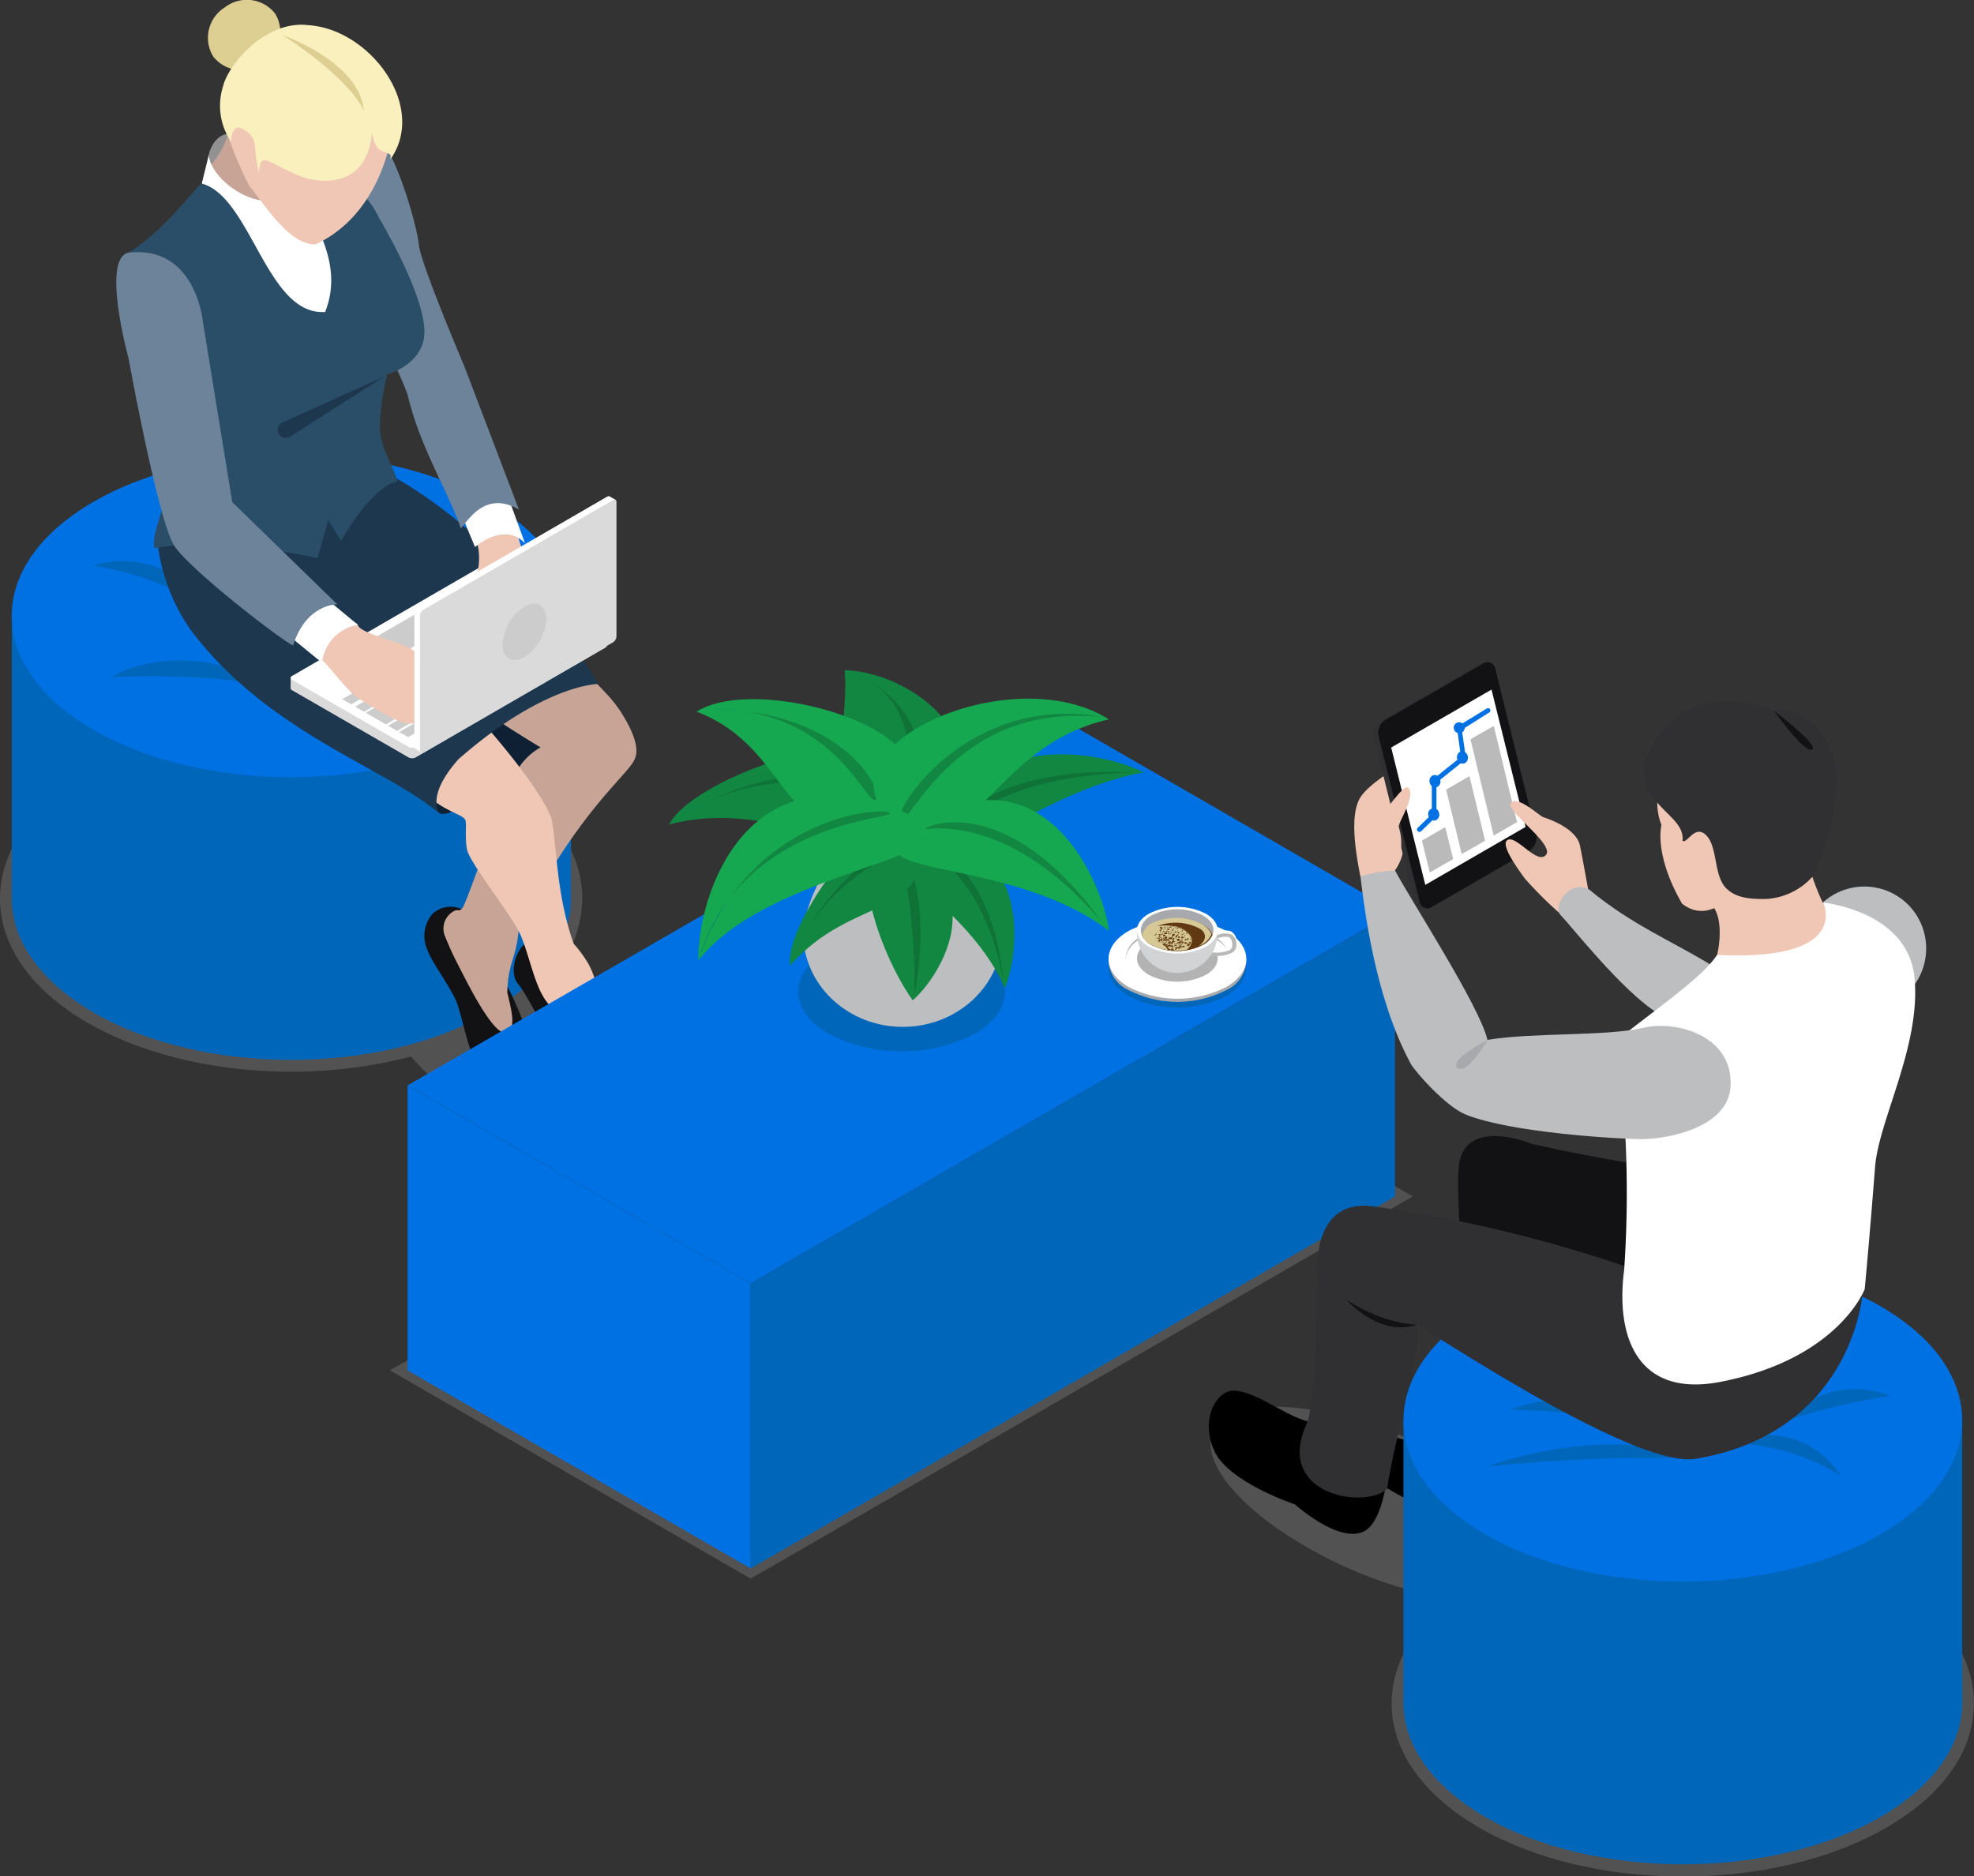<svg id="Réteg_1" data-name="Réteg 1" xmlns="http://www.w3.org/2000/svg" viewBox="0 0 215.89 205.18"><rect x="0" y="0" width="215.89" height="205.18" fill="#333333" stroke="none"/><defs><style>.cls-1{fill:#9b9b9b;}.cls-1,.cls-21{opacity:0.3;}.cls-2{fill:#0066ba;}.cls-3{fill:#0071e3;}.cls-4{fill:#2b5e85;}.cls-5{fill:#919191;}.cls-6{fill:#c7a496;}.cls-7{fill:#0f2034;}.cls-8{fill:#121214;}.cls-9{fill:#f0c6b4;}.cls-10{fill:#1d374e;}.cls-11{fill:#dadada;}.cls-12{fill:#fff;}.cls-13{fill:#ccc;}.cls-14{fill:#56799c;}.cls-15{fill:#b7c0c9;}.cls-16{fill:#6c839a;}.cls-17{fill:#2a4e68;}.cls-18{fill:#ddce92;}.cls-19{fill:#faf0be;}.cls-20{fill:#a7a9ac;}.cls-22{fill:#b8b8b8;}.cls-23{fill:#d1d3d4;}.cls-24{fill:#603913;}.cls-25{fill:#d6c995;}.cls-26{fill:#bcbec0;}.cls-27{fill:#3c2415;}.cls-28{fill:#128742;}.cls-29{fill:#0a8074;}.cls-30{fill:#0f7338;}.cls-31{fill:#16a851;}.cls-32{fill:#303033;}.cls-33{fill:#bababa;}</style></defs><title>Publikálás</title><path class="cls-1" d="M93.18,110.39a31.42,31.42,0,0,0-7.71-3.12,13.15,13.15,0,0,0,3.33-8.49c0-5.19-3.41-10-9.59-13.59-6-3.45-13.87-5.34-22.25-5.34S40.67,81.75,34.7,85.2c-6.19,3.57-9.59,8.4-9.59,13.59s3.41,10,9.59,13.59c6,3.44,13.87,5.34,22.25,5.34a51.3,51.3,0,0,0,13.13-1.66,18.58,18.58,0,0,0,5.46,4.52c7.33,4.23,17.23,5.39,22.09,2.58S100.51,114.63,93.18,110.39ZM57,115.14c-7.94,0-15.38-1.78-21-5-5.36-3.09-8.31-7.13-8.3-11.36s2.95-8.27,8.3-11.36c5.58-3.22,13-5,21-5s15.38,1.77,21,5c5.36,3.09,8.31,7.12,8.31,11.36a11.2,11.2,0,0,1-3.67,7.87c-4.51-.73-8.76-.4-11.47,1.17-2.46,1.42-3.16,3.58-2.32,5.91A49,49,0,0,1,57,115.14Z" transform="translate(-25.11 -0.51)"/><path class="cls-2" d="M26.4,67.87V98.78c0,4.52,3,9,8.95,12.48,11.93,6.89,31.28,6.89,43.21,0,6-3.45,9-8,9-12.48h0V67.87Z" transform="translate(-25.11 -0.51)"/><path class="cls-3" d="M78.55,80.34c-11.93,6.89-31.28,6.89-43.21,0s-11.93-18.06,0-24.95,31.28-6.89,43.21,0S90.49,73.45,78.55,80.34Z" transform="translate(-25.11 -0.51)"/><path class="cls-4" d="M67.4,68.19s5.24-5.71,12.24-3A74.56,74.56,0,0,0,67.4,68.19Z" transform="translate(-25.11 -0.51)"/><path class="cls-4" d="M60.79,70.52s8.49-3.92,13.45,3.41C67.08,69.57,60.79,70.52,60.79,70.52Z" transform="translate(-25.11 -0.51)"/><path class="cls-2" d="M56.09,76c-7.28-2.12-18.79-1.42-18.79-1.42S44.67,69.61,56.09,76Z" transform="translate(-25.11 -0.51)"/><path class="cls-2" d="M47.75,66.93a34.53,34.53,0,0,0-12.47-4.56A11,11,0,0,1,47.75,66.93Z" transform="translate(-25.11 -0.51)"/><path class="cls-5" d="M47.94,17.44s.54-2.72,2.88-2.27c.5.41-.89,3.61-.89,3.61L48,19.85Z" transform="translate(-25.11 -0.51)"/><path class="cls-6" d="M50.15,14.53C50,16.52,48,18.8,48,18.8s2.79,3.35,3.47,4a2.44,2.44,0,0,0,3.87-.47S50.34,12.55,50.15,14.53Z" transform="translate(-25.11 -0.51)"/><path class="cls-7" d="M73.21,89.48s.95.36,2.21-.86l11.35-6.8L81.5,77.63s-3.6,1.76-5,2.66c-6.22,4.37-4,8.24-4,8.24Z" transform="translate(-25.11 -0.51)"/><path class="cls-8" d="M75.91,100.1a2.93,2.93,0,0,0-3.51.37,3.69,3.69,0,0,0-.55,3.92c.49,1.36,2,3.29,3,5.27.92,1.76,1.52,7.75,4.38,10.47a2.08,2.08,0,0,0,2.43.32c2-1.12,1.64-2.82,1.56-4.13-.13-3.56-3-8.65-3-8.65Z" transform="translate(-25.11 -0.51)"/><path class="cls-6" d="M79.47,79.25c2.41,1.61,4.76,3,4.76,3A7,7,0,0,0,81.53,85c-1.29,2.12-5.3,14.1-5.82,14.77-.34.55-.57.08-1.06.45a2.16,2.16,0,0,0-.9,2.61A33.93,33.93,0,0,0,75.19,106c1,1.93,3.87,7.83,5.31,7.47,1-.45.68-2,.09-4.41.11-3.49,1-3.63,1.26-7C88.34,89,94,85.18,94.56,83.44c.56-1.29-.54-3.46-1.42-4.86a13.55,13.55,0,0,0-1.6-2.08L89.19,74S79.51,78.7,79.47,79.25Z" transform="translate(-25.11 -0.51)"/><path class="cls-8" d="M82.41,103.82c-1.06,1-1.57,3.28-.61,4.35,1.31,1.44,4.87,9.68,8.14,12.08,4.17,2.55,7-.15,7-1.33,0-1.88-4.49-6.87-7.22-11.43C88.93,107.09,86.54,101.9,82.41,103.82Z" transform="translate(-25.11 -0.51)"/><path class="cls-9" d="M72.4,87.95C74,89.29,75.81,89.65,76,90.2s-.1,1.83.2,3.27,4.93,7.22,5.81,9.24c1,2.25,1.52,5.52,2.84,7.3.81,1.09,5.1,6.7,7.29,5.22,1.39-1-.38-3.2-1.35-5.58-.59-1.45-.44-2-1.26-3.6a13,13,0,0,0-1.67-2.31c-2-5.54-1.86-11.38-2.47-13.81C83.81,86,77.44,79,77.44,79S69.76,81.62,72.4,87.95Z" transform="translate(-25.11 -0.51)"/><path class="cls-10" d="M42.4,60.34a20.71,20.71,0,0,0,3.65,9.18c8.54,11.26,21.39,15,27.16,20,0,0-1.66-1.85,2.07-6,9.4-8.22,15.26-8.2,15.26-8.2C80.64,59,68.1,52.64,68.1,52.64l-10.65.73Z" transform="translate(-25.11 -0.51)"/><path class="cls-11" d="M56.9,74.61l1,.46,19.9-11.49a.83.83,0,0,1,.75,0l12.07,7V70h.84v1.14a.28.28,0,0,1-.16.22l-20.74,12a.86.86,0,0,1-.75,0L57.05,76a.27.27,0,0,1-.16-.22h0Z" transform="translate(-25.11 -0.51)"/><path class="cls-12" d="M70.55,82.21l20.74-12a.23.23,0,0,0,0-.43L78.54,62.44a.85.85,0,0,0-.75,0l-20.74,12a.23.23,0,0,0,0,.43L69.8,82.21A.85.85,0,0,0,70.55,82.21Z" transform="translate(-25.11 -0.51)"/><polygon class="cls-13" points="56.93 66.34 57.9 65.78 56.93 65.22 55.95 65.78 56.93 66.34"/><polygon class="cls-13" points="55.1 67.4 56.07 66.84 55.1 66.28 54.12 66.84 55.1 67.4"/><polygon class="cls-13" points="58.33 67.16 59.3 66.59 58.33 66.03 57.36 66.59 58.33 67.16"/><polygon class="cls-13" points="58.05 68.69 60.5 67.28 59.53 66.72 57.08 68.13 58.05 68.69"/><polygon class="cls-13" points="59.25 69.38 61.69 67.97 60.72 67.41 58.28 68.82 59.25 69.38"/><polygon class="cls-13" points="60.47 70.09 62.91 68.68 61.94 68.11 59.5 69.53 60.47 70.09"/><polygon class="cls-13" points="53.88 68.1 54.85 67.54 53.88 66.98 52.9 67.54 53.88 68.1"/><polygon class="cls-13" points="52.66 68.81 53.63 68.25 52.66 67.69 51.69 68.25 52.66 68.81"/><polygon class="cls-13" points="51.44 69.51 52.41 68.96 51.44 68.39 50.46 68.96 51.44 69.51"/><polygon class="cls-13" points="56.86 68 57.83 67.44 56.86 66.88 55.88 67.44 56.86 68"/><polygon class="cls-13" points="55.64 68.7 56.61 68.14 55.64 67.59 54.67 68.14 55.64 68.7"/><polygon class="cls-13" points="54.42 69.41 55.39 68.85 54.42 68.29 53.44 68.85 54.42 69.41"/><polygon class="cls-13" points="53.2 70.11 54.17 69.55 53.2 68.99 52.23 69.55 53.2 70.11"/><polygon class="cls-13" points="51.98 70.82 52.95 70.26 51.98 69.7 51.01 70.26 51.98 70.82"/><polygon class="cls-13" points="50.76 71.53 51.73 70.97 50.76 70.4 49.79 70.97 50.76 71.53"/><polygon class="cls-13" points="49.54 72.23 50.51 71.67 49.54 71.11 48.56 71.67 49.54 72.23"/><polygon class="cls-13" points="48.32 72.93 49.29 72.37 48.32 71.81 47.34 72.37 48.32 72.93"/><polygon class="cls-13" points="47.13 73.62 48.11 73.06 47.13 72.5 46.16 73.06 47.13 73.62"/><polygon class="cls-13" points="45.91 74.33 46.88 73.76 45.91 73.2 44.94 73.76 45.91 74.33"/><polygon class="cls-13" points="44.69 75.03 45.66 74.46 44.69 73.91 43.72 74.46 44.69 75.03"/><polygon class="cls-13" points="43.47 75.73 44.44 75.17 43.47 74.61 42.5 75.17 43.47 75.73"/><polygon class="cls-13" points="42.25 76.44 43.22 75.88 42.25 75.31 41.28 75.88 42.25 76.44"/><polygon class="cls-13" points="41.03 77.14 42.01 76.58 41.03 76.02 40.06 76.58 41.03 77.14"/><polygon class="cls-13" points="58.03 70.09 59 69.53 58.03 68.96 57.06 69.53 58.03 70.09"/><polygon class="cls-13" points="56.81 70.79 57.78 70.23 56.81 69.67 55.84 70.23 56.81 70.79"/><polygon class="cls-13" points="55.59 71.5 56.56 70.94 55.59 70.37 54.62 70.94 55.59 71.5"/><polygon class="cls-13" points="54.37 72.2 55.34 71.64 54.37 71.08 53.4 71.64 54.37 72.2"/><polygon class="cls-13" points="53.15 72.9 54.12 72.34 53.15 71.78 52.18 72.34 53.15 72.9"/><polygon class="cls-13" points="51.93 73.61 52.9 73.05 51.93 72.49 50.95 73.05 51.93 73.61"/><polygon class="cls-13" points="50.71 74.31 51.68 73.75 50.71 73.19 49.73 73.75 50.71 74.31"/><polygon class="cls-13" points="49.52 75 50.5 74.44 49.52 73.88 48.55 74.44 49.52 75"/><polygon class="cls-13" points="48.3 75.71 49.27 75.14 48.3 74.58 47.33 75.14 48.3 75.71"/><polygon class="cls-13" points="47.09 76.41 48.06 75.84 47.09 75.29 46.11 75.84 47.09 76.41"/><polygon class="cls-13" points="45.86 77.11 46.83 76.55 45.86 75.99 44.89 76.55 45.86 77.11"/><polygon class="cls-13" points="44.64 77.82 45.61 77.25 44.64 76.69 43.67 77.25 44.64 77.82"/><polygon class="cls-13" points="43.42 78.52 44.39 77.96 43.42 77.4 42.45 77.96 43.42 78.52"/><polygon class="cls-13" points="59.25 70.79 60.22 70.23 59.25 69.67 58.28 70.23 59.25 70.79"/><polygon class="cls-13" points="58.03 71.5 59 70.94 58.03 70.37 57.06 70.94 58.03 71.5"/><polygon class="cls-13" points="56.81 72.2 57.78 71.64 56.81 71.08 55.84 71.64 56.81 72.2"/><polygon class="cls-13" points="55.59 72.9 56.56 72.34 55.59 71.78 54.62 72.34 55.59 72.9"/><polygon class="cls-13" points="54.37 73.61 55.34 73.05 54.37 72.49 53.4 73.05 54.37 73.61"/><polygon class="cls-13" points="53.15 74.31 54.12 73.75 53.15 73.19 52.18 73.75 53.15 74.31"/><polygon class="cls-13" points="51.93 75.02 52.9 74.46 51.93 73.9 50.95 74.46 51.93 75.02"/><polygon class="cls-13" points="50.74 75.71 51.71 75.14 50.74 74.58 49.77 75.14 50.74 75.71"/><polygon class="cls-13" points="49.52 76.41 50.5 75.84 49.52 75.29 48.55 75.84 49.52 76.41"/><polygon class="cls-13" points="48.3 77.11 49.27 76.55 48.3 75.99 47.33 76.55 48.3 77.11"/><polygon class="cls-13" points="47.09 77.82 48.06 77.25 47.09 76.69 46.11 77.25 47.09 77.82"/><polygon class="cls-13" points="45.86 78.52 46.83 77.96 45.86 77.4 44.89 77.96 45.86 78.52"/><polygon class="cls-13" points="43.42 79.93 45.61 78.67 44.64 78.1 42.45 79.37 43.42 79.93"/><polygon class="cls-13" points="62.9 70.08 64.12 69.37 63.15 68.81 61.92 69.51 62.9 70.08"/><polygon class="cls-13" points="60.45 71.49 61.43 70.92 60.45 70.36 59.48 70.92 60.45 71.49"/><polygon class="cls-13" points="61.67 70.78 62.65 70.22 61.67 69.66 60.7 70.22 61.67 70.78"/><polygon class="cls-13" points="51.95 76.4 60.21 71.63 59.23 71.07 50.97 75.84 51.95 76.4"/><polygon class="cls-13" points="50.73 77.1 51.7 76.54 50.73 75.98 49.76 76.54 50.73 77.1"/><polygon class="cls-13" points="49.51 77.81 50.48 77.25 49.51 76.68 48.53 77.25 49.51 77.81"/><polygon class="cls-13" points="48.28 78.51 49.26 77.95 48.28 77.39 47.31 77.95 48.28 78.51"/><polygon class="cls-13" points="47.07 79.22 48.04 78.66 47.07 78.09 46.09 78.66 47.07 79.22"/><polygon class="cls-13" points="44.63 80.62 46.82 79.36 45.84 78.8 43.65 80.07 44.63 80.62"/><polygon class="cls-13" points="39.81 77.85 40.78 77.28 39.81 76.73 38.84 77.28 39.81 77.85"/><polygon class="cls-13" points="56.84 69.4 57.81 68.84 56.84 68.28 55.86 68.84 56.84 69.4"/><polygon class="cls-13" points="55.61 70.1 56.59 69.54 55.61 68.98 54.64 69.54 55.61 70.1"/><polygon class="cls-13" points="54.4 70.8 55.37 70.25 54.4 69.68 53.42 70.25 54.4 70.8"/><polygon class="cls-13" points="53.17 71.51 54.15 70.95 53.17 70.39 52.2 70.95 53.17 71.51"/><polygon class="cls-13" points="51.95 72.21 52.92 71.65 51.95 71.09 50.98 71.65 51.95 72.21"/><polygon class="cls-13" points="50.73 72.92 51.7 72.36 50.73 71.8 49.76 72.36 50.73 72.92"/><polygon class="cls-13" points="49.51 73.63 50.49 73.06 49.51 72.5 48.54 73.06 49.51 73.63"/><polygon class="cls-13" points="48.33 74.31 49.3 73.75 48.33 73.19 47.35 73.75 48.33 74.31"/><polygon class="cls-13" points="47.1 75.01 48.08 74.45 47.1 73.89 46.14 74.45 47.1 75.01"/><polygon class="cls-13" points="45.89 75.72 46.86 75.16 45.89 74.59 44.91 75.16 45.89 75.72"/><polygon class="cls-13" points="44.66 76.42 45.64 75.86 44.66 75.3 43.69 75.86 44.66 76.42"/><polygon class="cls-13" points="43.45 77.13 44.42 76.56 43.45 76 42.47 76.56 43.45 77.13"/><polygon class="cls-13" points="42.2 79.23 43.17 78.67 41.95 77.96 43.17 77.25 42.2 76.69 40.01 77.96 42.2 79.23"/><polygon class="cls-13" points="49.61 70.57 50.58 70.01 49.61 69.45 48.64 70.01 49.61 70.57"/><polygon class="cls-13" points="48.39 71.28 49.36 70.72 48.39 70.15 47.41 70.72 48.39 71.28"/><polygon class="cls-13" points="47.17 71.98 48.14 71.42 47.17 70.86 46.19 71.42 47.17 71.98"/><polygon class="cls-13" points="45.95 72.69 46.91 72.13 45.95 71.56 44.97 72.13 45.95 72.69"/><polygon class="cls-13" points="44.11 73.74 45.09 73.19 44.11 72.62 43.14 73.19 44.11 73.74"/><polygon class="cls-13" points="42.89 74.45 43.87 73.89 42.89 73.33 41.92 73.89 42.89 74.45"/><polygon class="cls-13" points="41.67 75.16 42.65 74.59 41.67 74.03 40.7 74.59 41.67 75.16"/><polygon class="cls-13" points="40.45 75.86 41.43 75.3 40.45 74.73 39.48 75.3 40.45 75.86"/><polygon class="cls-13" points="38.41 77.04 40.2 76 39.22 75.44 37.43 76.47 38.41 77.04"/><polygon class="cls-13" points="44.1 71.38 50.41 67.73 47.43 66.01 41.12 69.66 44.1 71.38"/><polygon class="cls-14" points="50.88 64.03 51.8 63.51 52.67 64.01 51.76 64.54 50.88 64.03"/><polygon class="cls-15" points="51.98 63.4 52.9 62.88 53.77 63.38 52.85 63.9 51.98 63.4"/><path class="cls-9" d="M64.24,68.85c.18.9,4.28,1.75,5.72,2.57s4.55,4.46,4.6,5.07a3.46,3.46,0,0,1-1,2c-.48.63-2.71,1.22-3.86,1.16s-4.46-2.19-5.5-2.84-3.38-3.81-4.07-4.32,0-3.58,0-3.58S63.57,67.9,64.24,68.85Z" transform="translate(-25.11 -0.51)"/><path class="cls-12" d="M60.87,66.05s3,2.48,3.38,2.8A4.72,4.72,0,0,0,60.33,73l-4.24-3.47Z" transform="translate(-25.11 -0.51)"/><path class="cls-9" d="M77.17,59.48c.9,2.7-.31,4.91-.31,6.57s1.12,4.46,1.66,4.41c1.08-.09.34-2.43.89-2.43s.59,3,1.72,3.65a3.08,3.08,0,0,0,2.25.58,3.11,3.11,0,0,0,2-2.75,15.09,15.09,0,0,0-.36-4.82C84.78,63.58,82.63,61.84,82,60l-.63-2.3S77.71,57.41,77.17,59.48Z" transform="translate(-25.11 -0.51)"/><path class="cls-12" d="M75.71,57.1l1.35,3.24s3.18-2.84,5.47-.41c.2.54-1.71-4.64-2-5.54C77.13,53.22,75.71,57.1,75.71,57.1Z" transform="translate(-25.11 -0.51)"/><path class="cls-16" d="M67.4,38.86a27.59,27.59,0,0,1,2.3,4.86c1.42,5.94,4.39,10.4,5.81,14.59.91-1.05,2.75-4.15,6.35-2.07L75.91,40.61s-4.85-11.39-5-13.38-2.79-11-4.41-11.21-3.51,4.32-3.51,4.32Z" transform="translate(-25.11 -0.51)"/><path class="cls-12" d="M47.18,20.57l.77-3.13c.13,2.36,4.19,5.67,7.39,4.93a10.51,10.51,0,0,0,4.23-1.76L62.94,31.2l-1.89,5.22-6-2.34-3.2-6.4Z" transform="translate(-25.11 -0.51)"/><path class="cls-17" d="M39.16,28.14c3.79-2.25,7.21-7,8-7.56,5.41,1.44,7.12,14.5,13.51,14.05,3.06-7.66-5.5-14.41-4.6-17.75,8.38,2.07,10.45,7.39,10.45,7.39s5.22,8.65,5,12.79c-.18,3.33-4.05,4.41-4.05,4.41a25.23,25.23,0,0,0-.81,5.86c.1,2.43,1.72,4.59,1.89,5.85-2.88.54-6.13,6.48-6.13,6.48L61,57.41l-1.17,4.14S49.25,59.12,42,60.47c-.54-2.43,3.51-9.37,3.15-13.7S40.42,38.77,39.16,28.14Z" transform="translate(-25.11 -0.51)"/><path class="cls-16" d="M39.16,28.14c-3,.63,0,11.53,0,11.53s3.24,17.82,5,20.52,11.89,10.47,13,10.92C58.62,66.5,62,66.61,62,66.61L50.51,55.43,47.27,35.52S46.46,27.32,39.16,28.14Z" transform="translate(-25.11 -0.51)"/><path class="cls-9" d="M62,4.72c6.76,4.14,6,10.18,6,10.18s-1,8.92-8.38,12.34c-3.06.09-5.94-5-7.21-6.31-1.62-3.24-4-8.55-2.55-11.34C50.53,8.7,55.27.57,62,4.72Z" transform="translate(-25.11 -0.51)"/><path class="cls-18" d="M55.2,2a3.91,3.91,0,0,1-1.29,5.37,3.92,3.92,0,0,1-5.48-.68,3.92,3.92,0,0,1,1.28-5.38A3.92,3.92,0,0,1,55.2,2Z" transform="translate(-25.11 -0.51)"/><path class="cls-19" d="M53.45,19.41c-.76-2.79,0-3.66-1.49-4.6C50.38,13.58,50.38,16,50.38,16a7,7,0,0,1-.87-6.07c.64-2.52,4.72-7.21,9.27-6.67,6.78.39,13.15,8.92,9,14.72.44-1.39-1.6.13-2-3.08-.39,6-5.29,5.79-7.66,4.94C54.5,18.47,53.54,16.8,53.45,19.41Z" transform="translate(-25.11 -0.51)"/><path class="cls-18" d="M64.91,12.61C63,8.7,56,4.34,56,4.34S64.41,7.26,64.91,12.61Z" transform="translate(-25.11 -0.51)"/><path class="cls-10" d="M67.21,41.65,56,46.72A.89.89,0,0,0,55.61,48v0a.89.89,0,0,0,1.22.27Z" transform="translate(-25.11 -0.51)"/><path class="cls-12" d="M70.8,66.82l20.73-12a.26.26,0,0,1,.28,0h0l.63.36-.42.6-.12-.11v14.1a.82.82,0,0,1-.38.65L71.29,82.13l-.14.66-.61-.35h0a.27.27,0,0,1-.11-.24V67.47A.84.84,0,0,1,70.8,66.82Z" transform="translate(-25.11 -0.51)"/><path class="cls-11" d="M71.42,82.76l20.74-12a.83.83,0,0,0,.37-.65V55.42c0-.24-.16-.33-.37-.22l-20.74,12a.84.84,0,0,0-.38.65V82.55C71,82.79,71.21,82.88,71.42,82.76Z" transform="translate(-25.11 -0.51)"/><path class="cls-13" d="M84.84,68.24a5.26,5.26,0,0,1-2.38,4.13c-1.32.76-2.39.15-2.39-1.38a5.27,5.27,0,0,1,2.39-4.13C83.78,66.1,84.84,66.72,84.84,68.24Z" transform="translate(-25.11 -0.51)"/><path class="cls-1" d="M107.21,173.17,67.76,150.39l72.4-41.8,39.45,22.77ZM71.62,150.39l35.59,20.55,68.54-39.57-35.59-20.54Z" transform="translate(-25.11 -0.51)"/><polygon class="cls-3" points="82.1 140.37 82.1 171.54 44.58 149.88 44.58 118.71 82.1 140.37"/><polygon class="cls-2" points="152.57 130.86 82.1 171.54 82.1 140.37 152.57 99.69 152.57 130.86"/><polygon class="cls-3" points="152.57 99.69 82.1 140.37 44.58 118.71 115.05 78.03 152.57 99.69"/><path class="cls-2" d="M148.56,109.45a11.78,11.78,0,0,0,10.65,0c2.94-1.7,2.94-4.46,0-6.16a11.76,11.76,0,0,0-10.65,0C145.61,105,145.61,107.75,148.56,109.45Z" transform="translate(-25.11 -0.51)"/><path class="cls-20" d="M146.35,105.37l15.07,0v.36h0a3.74,3.74,0,0,1-2.21,3.08,11.77,11.77,0,0,1-10.65,0,3.74,3.74,0,0,1-2.21-3.08h0Z" transform="translate(-25.11 -0.51)"/><path class="cls-12" d="M148.56,108.47a11.78,11.78,0,0,0,10.65,0c2.94-1.7,2.94-4.46,0-6.15a11.75,11.75,0,0,0-10.65,0C145.61,104,145.61,106.77,148.56,108.47Z" transform="translate(-25.11 -0.51)"/><path class="cls-20" d="M148.21,105.43a2.88,2.88,0,0,1,1.66-2.21,8.88,8.88,0,0,1,8,0,2.9,2.9,0,0,1,1.66,2.21A2.77,2.77,0,0,0,157.9,103a8.88,8.88,0,0,0-8,0A2.77,2.77,0,0,0,148.21,105.43Z" transform="translate(-25.11 -0.51)"/><path class="cls-12" d="M148.21,105.43a2.89,2.89,0,0,0,1.66,2.21,8.89,8.89,0,0,0,8,0,2.3,2.3,0,0,0,0-4.42,8.88,8.88,0,0,0-8,0A2.88,2.88,0,0,0,148.21,105.43Z" transform="translate(-25.11 -0.51)"/><path class="cls-21" d="M157,107.13a6.9,6.9,0,0,1-6.25,0c-1.72-1-1.72-2.61,0-3.6a6.89,6.89,0,0,1,6.25,0C158.71,104.52,158.71,106.14,157,107.13Z" transform="translate(-25.11 -0.51)"/><path class="cls-12" d="M158.26,104.72h-.93l.26-.39a4,4,0,0,0,2-.24.59.59,0,0,0,.29-.52c0-.34-.07-.77-.4-.91a2.2,2.2,0,0,0-1.3.2l-.07-.35a2.22,2.22,0,0,1,1.58-.16,1.19,1.19,0,0,1,.64,1.22.91.91,0,0,1-.45.79A3.23,3.23,0,0,1,158.26,104.72Z" transform="translate(-25.11 -0.51)"/><path class="cls-22" d="M158.26,105.06h-.93l.26-.39a4,4,0,0,0,2-.24.6.6,0,0,0,.29-.53c0-.34-.07-.77-.4-.91a2.44,2.44,0,0,0-1.37.22v-.37a2.2,2.2,0,0,1,1.58-.16,1.18,1.18,0,0,1,.64,1.22.91.91,0,0,1-.45.79A3.25,3.25,0,0,1,158.26,105.06Z" transform="translate(-25.11 -0.51)"/><path class="cls-23" d="M158.28,102.29a4.42,4.42,0,1,1-8.83,0Z" transform="translate(-25.11 -0.51)"/><path class="cls-12" d="M157,104.05a6.9,6.9,0,0,1-6.25,0c-1.72-1-1.72-2.61,0-3.6a6.89,6.89,0,0,1,6.25,0C158.71,101.44,158.71,103.06,157,104.05Z" transform="translate(-25.11 -0.51)"/><path class="cls-20" d="M157.73,102.75a2.37,2.37,0,0,0-1.07-1.12,6.23,6.23,0,0,0-5.62,0,2.36,2.36,0,0,0-1.06,1.12c-.29-.74.07-1.55,1.06-2.12a6.22,6.22,0,0,1,5.62,0C157.67,101.2,158,102,157.73,102.75Z" transform="translate(-25.11 -0.51)"/><path class="cls-24" d="M157.73,102.75a2.35,2.35,0,0,1-1.07,1.12,6.24,6.24,0,0,1-5.62,0,2.35,2.35,0,0,1-1.06-1.12,2.36,2.36,0,0,1,1.06-1.12,6.23,6.23,0,0,1,5.62,0A2.37,2.37,0,0,1,157.73,102.75Z" transform="translate(-25.11 -0.51)"/><path class="cls-25" d="M150,102.75a1.44,1.44,0,0,0,.1.21h0l0,.06h0l0,.06h0l0,0h0a2.79,2.79,0,0,0,.85.73,5.79,5.79,0,0,0,2.81.67,6.48,6.48,0,0,0,1.13-.09c.83-.65.73-1.57-.29-2.16a4.51,4.51,0,0,0-3-.4,5.6,5.6,0,0,1,4.76.27c.5.3.95,1.07-.13,1.87a2.35,2.35,0,0,0,1.37-1.28,2.37,2.37,0,0,0-1.07-1.12,6.23,6.23,0,0,0-5.62,0A2.36,2.36,0,0,0,150,102.75Zm1.5,0s0,0,0,.07a.15.15,0,0,1-.12,0s0-.05,0-.07A.14.14,0,0,1,151.48,102.75Zm.11-.29a.09.09,0,0,1-.08,0s0,0,0,0a.07.07,0,0,1,.08,0S151.62,102.44,151.59,102.45Zm0,.25a.13.13,0,0,1-.12,0,0,0,0,0,1,0-.07.15.15,0,0,1,.12,0A0,0,0,0,1,151.62,102.7Zm0,.22a.11.11,0,0,1-.08,0s0,0,0,0a.11.11,0,0,1,.08,0S151.68,102.91,151.66,102.92Zm2.7.69a.06.06,0,0,1,0-.12.22.22,0,0,1,.2,0,.06.06,0,0,1,0,.12A.24.24,0,0,1,154.36,103.62Zm.07.09a.13.13,0,0,1,.12,0s0,.05,0,.07a.14.14,0,0,1-.12,0S154.4,103.73,154.43,103.71Zm.56-.5s0-.06,0-.09a.16.16,0,0,1,.15,0s0,.06,0,.09A.16.16,0,0,1,155,103.2Zm.14.25a.09.09,0,0,1,.09,0s0,0,0,0a.1.1,0,0,1-.09,0A0,0,0,0,1,155.14,103.45Zm-.13,0a.09.09,0,0,1-.08,0,0,0,0,0,1,0,0,.08.08,0,0,1,.08,0A0,0,0,0,1,155,103.5Zm-.08.25a.23.23,0,0,1-.2,0,.06.06,0,0,1,0-.12.22.22,0,0,1,.2,0C155,103.66,155,103.72,154.92,103.75Zm-.18-.4s0-.07,0-.09a.17.17,0,0,1,.16,0s0,.06,0,.09A.18.18,0,0,1,154.74,103.35Zm.15-.32a.09.09,0,0,1-.08,0s0,0,0,0a.08.08,0,0,1,.08,0A0,0,0,0,1,154.89,103Zm-.17.07a.09.09,0,0,1,.08,0s0,0,0,0a.1.1,0,0,1-.08,0S154.69,103.12,154.72,103.1Zm0-.25a0,0,0,0,1,0-.05.1.1,0,0,1,.08,0s0,0,0,.05A.1.1,0,0,1,154.69,102.85Zm-.16-.23a.14.14,0,0,1,.12,0s0,.05,0,.07a.13.13,0,0,1-.12,0S154.5,102.64,154.54,102.62Zm0,.23a.09.09,0,0,1,.08,0s0,0,0,0a.08.08,0,0,1-.08,0S154.5,102.86,154.53,102.84Zm.13.23a.13.13,0,0,1-.12,0s0-.05,0-.07a.13.13,0,0,1,.12,0S154.69,103.05,154.66,103.07Zm0,.32a.08.08,0,0,1-.08,0s0,0,0,0a.08.08,0,0,1,.08,0S154.63,103.38,154.61,103.39Zm-.67-1s0,.05,0,.07a.14.14,0,0,1-.12,0s0-.06,0-.07A.16.16,0,0,1,153.94,102.42Zm0-.07a.08.08,0,0,1-.08,0s0,0,0,0a.1.1,0,0,1,.08,0S153.95,102.34,153.92,102.35Zm.18.77a.22.22,0,0,1-.2,0c-.05,0-.05-.08,0-.11a.21.21,0,0,1,.2,0C154.16,103,154.16,103.09,154.11,103.12Zm0,.47a.11.11,0,0,1-.08,0,0,0,0,0,1,0,0,.09.09,0,0,1,.08,0S154.13,103.58,154.11,103.59Zm.17.13a.14.14,0,0,1-.12,0,0,0,0,0,1,0-.07.14.14,0,0,1,.12,0S154.31,103.71,154.28,103.73Zm0-.33s0-.05,0-.07a.13.13,0,0,1,.12,0s0,0,0,.07A.13.13,0,0,1,154.28,103.39Zm-.44-.55a0,0,0,0,1,0-.07.13.13,0,0,1,.12,0s0,0,0,.07A.14.14,0,0,1,153.84,102.84Zm.25-.3c.05,0,.05.07,0,.1a.2.2,0,0,1-.18,0c-.05,0-.05-.08,0-.1A.19.19,0,0,1,154.1,102.54Zm.08.26s0,0,0,0a.08.08,0,0,1-.08,0s0,0,0,0A.11.11,0,0,1,154.18,102.8Zm.06.42s0,0,0,0a.1.1,0,0,1-.08,0,0,0,0,0,1,0,0A.08.08,0,0,1,154.24,103.22Zm.23-.51a0,0,0,0,1,0,.09.16.16,0,0,1-.15,0s0-.06,0-.09A.17.17,0,0,1,154.46,102.71Zm-.09-.11a.11.11,0,0,1-.08,0,0,0,0,0,1,0,0,.08.08,0,0,1,.08,0A0,0,0,0,1,154.37,102.6Zm0,.26s0,0,0,.07a.14.14,0,0,1-.12,0s0-.05,0-.07A.15.15,0,0,1,154.36,102.87Zm.1.31a.2.2,0,0,1-.2,0c-.06,0-.06-.09,0-.12a.22.22,0,0,1,.2,0C154.52,103.09,154.52,103.15,154.46,103.18Zm-.1.7a.12.12,0,0,1-.12,0s0-.05,0-.07a.12.12,0,0,1,.12,0S154.4,103.86,154.36,103.87Zm-.16.13a.12.12,0,0,1-.12,0s0,0,0-.07a.12.12,0,0,1,.12,0S154.24,104,154.21,104Zm-.15-.13a.22.22,0,0,1-.2,0c-.06,0-.06-.08,0-.11a.22.22,0,0,1,.2,0A.06.06,0,0,1,154.05,103.88Zm-.22-.46a.07.07,0,0,1,0-.14.25.25,0,0,1,.23,0c.06,0,.06.1,0,.14A.27.27,0,0,1,153.84,103.42Zm-.18-.45s0-.06,0-.09a.18.18,0,0,1,.16,0s0,.07,0,.09A.15.15,0,0,1,153.65,103Zm-.06-.46s0-.05,0-.07a.15.15,0,0,1,.12,0s0,.05,0,.07A.14.14,0,0,1,153.6,102.51Zm0,.26a.06.06,0,0,1,.07,0s0,0,0,0a.06.06,0,0,1-.07,0S153.61,102.77,153.62,102.76Zm.13-.15a0,0,0,0,1,0,.06.13.13,0,0,1-.1,0,0,0,0,0,1,0-.06A.13.13,0,0,1,153.75,102.62Zm0,.58a.13.13,0,0,1-.12,0s0,0,0-.07a.14.14,0,0,1,.12,0S153.78,103.18,153.74,103.19Zm0,.34a.1.1,0,0,1-.09,0s0,0,0,0a.09.09,0,0,1,.09,0A0,0,0,0,1,153.73,103.53Zm0,.36a.15.15,0,0,1-.12,0s0-.05,0-.07a.13.13,0,0,1,.12,0A0,0,0,0,1,153.72,103.9Zm-.16-.8a.09.09,0,0,1-.09,0s0,0,0,0h.09S153.58,103.09,153.56,103.1Zm-1.53-.37c.06,0,.06.1,0,.13a.25.25,0,0,1-.23,0c-.06,0-.06-.1,0-.13A.24.24,0,0,1,152,102.73Zm-.23-.08a.09.09,0,0,1-.09,0s0,0,0,0a.09.09,0,0,1,.09,0A0,0,0,0,1,151.79,102.65Zm.24-.07a.15.15,0,0,1-.12,0s0-.05,0-.07a.14.14,0,0,1,.12,0S152.07,102.56,152,102.58Zm-.13-.27a.14.14,0,0,1,.14,0s0,.06,0,.08a.15.15,0,0,1-.14,0S151.86,102.34,151.9,102.31Zm.23.77s0,.06,0,.08a.15.15,0,0,1-.14,0,0,0,0,0,1,0-.08A.15.15,0,0,1,152.14,103.09Zm0-.38a.17.17,0,0,1,.14,0,0,0,0,0,1,0,.08.16.16,0,0,1-.14,0A0,0,0,0,1,152.16,102.71Zm1.06.39s0-.05,0-.07a.12.12,0,0,1,.12,0s0,0,0,.07A.13.13,0,0,1,153.22,103.1Zm.08.11a.21.21,0,0,1,.2,0c.05,0,.05.08,0,.11a.22.22,0,0,1-.2,0C153.25,103.29,153.25,103.24,153.3,103.21Zm0-.32a.07.07,0,0,1,0-.13.25.25,0,0,1,.23,0,.07.07,0,0,1,0,.13A.26.26,0,0,1,153.26,102.89Zm-.07.08a.08.08,0,0,1-.08,0s0,0,0,0a.1.1,0,0,1,.08,0S153.2,103,153.18,103Zm0-.36a.14.14,0,0,1-.13,0,0,0,0,0,1,0-.07.14.14,0,0,1,.13,0S153.21,102.59,153.18,102.61Zm-.07.65a.26.26,0,0,1-.23,0,.07.07,0,0,1,0-.13.25.25,0,0,1,.23,0A.07.07,0,0,1,153.11,103.27Zm-.25-.34s0,.05,0,.07a.13.13,0,0,1-.12,0s0-.05,0-.07A.13.13,0,0,1,152.85,102.93Zm-.06-.47a.15.15,0,0,1,.14,0s0,.06,0,.08a.15.15,0,0,1-.14,0S152.75,102.48,152.79,102.46Zm.11,1a.26.26,0,0,1-.23,0c-.06,0-.06-.1,0-.13a.25.25,0,0,1,.23,0C153,103.39,153,103.45,152.9,103.49Zm-.48-.26c-.06,0-.06-.1,0-.13a.26.26,0,0,1,.23,0c.06,0,.06.1,0,.13A.24.24,0,0,1,152.42,103.23Zm.06-.21a.25.25,0,0,1-.23,0c-.06,0-.06-.1,0-.13a.24.24,0,0,1,.23,0C152.55,102.92,152.55,103,152.49,103Zm-.14.27a.15.15,0,0,1-.14,0s0-.06,0-.08a.15.15,0,0,1,.14,0S152.39,103.26,152.35,103.28Zm-.11-.82a.15.15,0,0,1,.14,0s0,.06,0,.08a.16.16,0,0,1-.14,0A0,0,0,0,1,152.24,102.46Zm.18.17a.25.25,0,0,1,.23,0c.06,0,.06.09,0,.13a.27.27,0,0,1-.23,0C152.36,102.73,152.36,102.67,152.42,102.63Zm.32-.43a.21.21,0,0,1,.18,0c.05,0,.05.08,0,.11a.2.2,0,0,1-.18,0C152.69,102.29,152.69,102.24,152.74,102.21Zm.28.47a.06.06,0,0,1,0,.11.21.21,0,0,1-.2,0c-.06,0-.06-.08,0-.11A.21.21,0,0,1,153,102.68Zm0-.28a.08.08,0,0,1,.08,0s0,0,0,0H153S153,102.41,153,102.4Zm.07-.16a.09.09,0,0,1,.08,0s0,0,0,0a.11.11,0,0,1-.08,0S153.05,102.25,153.07,102.24Zm.13.1a.15.15,0,0,1,.12,0s0,.05,0,.07a.14.14,0,0,1-.12,0S153.17,102.36,153.2,102.34Zm.09-.14a.14.14,0,0,1,.12,0s0,0,0,.07a.14.14,0,0,1-.12,0S153.26,102.22,153.29,102.2Zm.2.35s0,.07,0,.1a.19.19,0,0,1-.17,0s0-.07,0-.1A.18.18,0,0,1,153.49,102.55Zm0-.19a.08.08,0,0,1,.08,0s0,0,0,0a.08.08,0,0,1-.08,0S153.43,102.38,153.45,102.36Zm.06,1.31a.15.15,0,0,1-.12,0s0,0,0-.07a.15.15,0,0,1,.12,0S153.55,103.66,153.52,103.68Zm0,.25a.12.12,0,0,1-.12,0s0-.05,0-.07a.12.12,0,0,1,.12,0S153.52,103.91,153.48,103.92Zm-.25-.42s0,0,0-.07a.12.12,0,0,1,.12,0s0,.05,0,.07A.11.11,0,0,1,153.23,103.51Zm0,.35a.24.24,0,0,1-.23,0,.07.07,0,0,1,0-.13.26.26,0,0,1,.23,0C153.33,103.76,153.33,103.82,153.26,103.86Zm-.15.2a.13.13,0,0,1-.12,0,0,0,0,0,1,0-.07.13.13,0,0,1,.12,0A0,0,0,0,1,153.11,104.06Zm-.26-.4s0-.06,0-.08a.15.15,0,0,1,.14,0s0,.06,0,.08A.15.15,0,0,1,152.85,103.66Zm.05.27a.15.15,0,0,1-.14,0s0-.06,0-.08a.15.15,0,0,1,.14,0A0,0,0,0,1,152.9,103.93Zm-.13.17a.08.08,0,0,1-.08,0s0,0,0,0a.09.09,0,0,1,.08,0A0,0,0,0,1,152.77,104.1Zm-.27-.34c-.06,0-.06-.1,0-.13a.24.24,0,0,1,.23,0c.06,0,.06.09,0,.13A.25.25,0,0,1,152.51,103.76Zm-.06-.37s0-.06,0-.08a.14.14,0,0,1,.14,0s0,.06,0,.08A.16.16,0,0,1,152.44,103.39Zm0,.15a.26.26,0,0,1-.23,0,.07.07,0,0,1,0-.13.25.25,0,0,1,.23,0C152.47,103.44,152.47,103.5,152.41,103.54Zm-.17.26s0,0,0,0a.09.09,0,0,1-.08,0s0,0,0,0A.08.08,0,0,1,152.24,103.8Zm-.1-.12h-.08s0,0,0-.05a.09.09,0,0,1,.08,0S152.16,103.67,152.13,103.68Zm-.19-.32a0,0,0,0,1,0-.07.17.17,0,0,1,.12,0s0,.05,0,.07A.14.14,0,0,1,151.95,103.36Zm0,.18a.1.1,0,0,1-.09,0,0,0,0,0,1,0,0,.09.09,0,0,1,.09,0A0,0,0,0,1,151.93,103.55Zm-.2-.14s0-.05,0-.07a.13.13,0,0,1,.12,0s0,.05,0,.07A.15.15,0,0,1,151.73,103.41Zm-.06-.31s0-.05,0-.07a.12.12,0,0,1,.12,0,0,0,0,0,1,0,.07A.13.13,0,0,1,151.67,103.1Zm0,.17a.1.1,0,0,1-.09,0,0,0,0,0,1,0,0,.08.08,0,0,1,.09,0A0,0,0,0,1,151.68,103.27Zm.11-.85a0,0,0,0,1,0,0,.12.12,0,0,1-.09,0,0,0,0,0,1,0,0A.12.12,0,0,1,151.79,102.42Zm.1-.44a.08.08,0,0,1-.08,0s0,0,0,0a.1.1,0,0,1,.08,0S151.91,102,151.89,102Zm.11.19a.21.21,0,0,1-.19,0,.06.06,0,0,1,0-.11.2.2,0,0,1,.19,0A.06.06,0,0,1,152,102.17Zm.13-.17a.08.08,0,0,1-.08,0s0,0,0,0a.08.08,0,0,1,.08,0S152.16,102,152.13,102Zm.12.27a0,0,0,0,1,0,.07.13.13,0,0,1-.12,0,0,0,0,0,1,0-.07A.14.14,0,0,1,152.26,102.27Zm.08-.37a.09.09,0,0,1-.08,0s0,0,0,0a.09.09,0,0,1,.08,0S152.36,101.89,152.34,101.9Zm.05.21a.15.15,0,0,1-.14,0s0-.06,0-.08a.16.16,0,0,1,.14,0S152.43,102.09,152.39,102.11Zm.05.15a.13.13,0,0,1-.12,0s0,0,0-.07a.14.14,0,0,1,.12,0S152.47,102.24,152.44,102.26Zm.07.19a.12.12,0,0,1,.12,0s0,0,0,.07a.13.13,0,0,1-.12,0S152.48,102.47,152.51,102.45Zm.1-.08a.09.09,0,0,1-.08,0s0,0,0,0a.09.09,0,0,1,.08,0S152.64,102.35,152.61,102.36Zm0-.38a.09.09,0,0,1-.08,0s0,0,0,0a.09.09,0,0,1,.08,0S152.62,102,152.6,102Zm.11.16a.12.12,0,0,1-.12,0s0,0,0-.07a.14.14,0,0,1,.12,0S152.75,102.12,152.72,102.14Zm.12-.16a.09.09,0,0,1-.08,0s0,0,0,0a.09.09,0,0,1,.08,0S152.86,102,152.83,102Zm.08,0a.18.18,0,0,1,.15,0,0,0,0,0,1,0,.09.17.17,0,0,1-.15,0A0,0,0,0,1,152.91,102Zm.09-.12a.09.09,0,0,1-.08,0s0,0,0,0a.09.09,0,0,1,.08,0S153,101.89,153,101.9Zm.15,0a.1.1,0,0,1-.08,0s0,0,0,0a.09.09,0,0,1,.08,0S153.18,101.94,153.16,102Zm.12.1a.1.1,0,0,1-.09,0s0,0,0,0a.09.09,0,0,1,.09,0S153.3,102,153.28,102Zm.16-.07a.08.08,0,0,1-.08,0s0,0,0,0a.08.08,0,0,1,.08,0S153.47,102,153.44,102Zm.17.15a.18.18,0,0,1-.16,0,0,0,0,0,1,0-.09.17.17,0,0,1,.16,0A0,0,0,0,1,153.61,102.13Zm.15.1c.06,0,.06.08,0,.11a.23.23,0,0,1-.2,0c-.06,0-.06-.08,0-.11A.21.21,0,0,1,153.75,102.23Zm.08-.12a.11.11,0,0,1-.08,0s0,0,0,0a.09.09,0,0,1,.08,0S153.85,102.1,153.83,102.11Zm.13.1a.11.11,0,0,1-.08,0,0,0,0,0,1,0-.05H154A0,0,0,0,1,154,102.21Zm.06.21a.11.11,0,0,1,.08,0s0,0,0,0a.11.11,0,0,1-.08,0A0,0,0,0,1,154,102.42Zm.11-.27a.11.11,0,0,1-.09,0s0,0,0,0a.09.09,0,0,1,.09,0A0,0,0,0,1,154.14,102.15Zm.07.18a.18.18,0,0,1-.15,0,0,0,0,0,1,0-.09.17.17,0,0,1,.15,0A0,0,0,0,1,154.2,102.33Zm.09.07s0,0,0,0h-.08s0,0,0,0A.07.07,0,0,1,154.29,102.4Zm.06-.19a.09.09,0,0,1-.08,0s0,0,0,0a.09.09,0,0,1,.08,0S154.38,102.2,154.36,102.21Zm0,.13a.08.08,0,0,1-.08,0s0,0,0,0a.1.1,0,0,1,.08,0S154.42,102.34,154.4,102.35Zm.17.06s0,.06,0,.09a.18.18,0,0,1-.16,0,0,0,0,0,1,0-.09A.16.16,0,0,1,154.57,102.4Zm.07-.06a.08.08,0,0,1-.08,0s0,0,0,0a.09.09,0,0,1,.08,0S154.67,102.34,154.64,102.35Zm.1.2a.09.09,0,0,1-.08,0s0,0,0,0h.08S154.77,102.54,154.75,102.55Zm.06.09s0,0,0,0a.08.08,0,0,1-.08,0s0,0,0,0A.09.09,0,0,1,154.81,102.64Zm.08-.13h-.08s0,0,0,0a.09.09,0,0,1,.08,0S154.91,102.49,154.89,102.51Zm.12.18a.08.08,0,0,1-.08,0s0,0,0,0a.09.09,0,0,1,.08,0S155,102.68,155,102.69Zm0,.12s0,.06,0,.09a.18.18,0,0,1-.16,0,0,0,0,0,1,0-.09A.17.17,0,0,1,155,102.81Zm.1,0a.08.08,0,0,1-.08,0,0,0,0,0,1,0,0,.09.09,0,0,1,.08,0A0,0,0,0,1,155.14,102.77Zm0,.23a.09.09,0,0,1-.08,0s0,0,0,0a.09.09,0,0,1,.08,0S155.18,103,155.16,103Zm.09.3a0,0,0,0,1,0,0,.1.1,0,0,1-.08,0s0,0,0,0A.09.09,0,0,1,155.25,103.31Zm.07-.38a.08.08,0,0,1-.09,0s0,0,0,0a.09.09,0,0,1,.09,0S155.35,102.92,155.32,102.93Zm.1.24a.11.11,0,0,1-.08,0s0,0,0,0a.08.08,0,0,1,.08,0S155.44,103.15,155.42,103.17Zm0,.5a.08.08,0,0,1,.08,0s0,0,0,0a.08.08,0,0,1-.08,0S155.36,103.68,155.38,103.67Zm0-.22a.09.09,0,0,1,.09,0,0,0,0,0,1,0,0,.08.08,0,0,1-.09,0A0,0,0,0,1,155.37,103.45Zm0-.16a.08.08,0,0,1,.08,0s0,0,0,0a.08.08,0,0,1-.08,0S155.32,103.3,155.34,103.28Zm0,.34a.09.09,0,0,1-.08,0s0,0,0,0a.08.08,0,0,1,.08,0A0,0,0,0,1,155.31,103.63Zm-.06.26a.09.09,0,0,1-.08,0s0,0,0,0a.1.1,0,0,1,.08,0S155.27,103.87,155.25,103.88Zm-.13.14a.08.08,0,0,1,.08,0s0,0,0,0a.1.1,0,0,1-.08,0S155.09,104,155.12,104Zm-.06-.32s0,0,0,0a.09.09,0,0,1,.08,0s0,0,0,0A.08.08,0,0,1,155.06,103.7Zm-.08.56a.08.08,0,0,1,.08,0s0,0,0,0a.1.1,0,0,1-.08,0S155,104.27,155,104.26Zm0-.17a.09.09,0,0,1,.08,0s0,0,0,0a.09.09,0,0,1-.08,0S154.92,104.1,154.94,104.09Zm0-.14a.11.11,0,0,1,.08,0,0,0,0,0,1,0,0,.09.09,0,0,1-.08,0A0,0,0,0,1,154.92,103.95Zm0-.07s0,0,0,0a.1.1,0,0,1,.08,0s0,0,0,0A.09.09,0,0,1,154.89,103.88Zm0,.42a.11.11,0,0,1-.08,0s0,0,0,0a.09.09,0,0,1,.08,0S154.89,104.29,154.87,104.3Zm-.11.08a.08.08,0,0,1,.08,0s0,0,0,0a.08.08,0,0,1-.08,0S154.73,104.4,154.75,104.38Zm-.08-.33a.08.08,0,0,1,.08,0s0,0,0,0a.08.08,0,0,1-.08,0A0,0,0,0,1,154.67,104.05Zm0-.17a.08.08,0,0,1,.08,0s0,0,0,0a.1.1,0,0,1-.08,0S154.64,103.9,154.67,103.88Zm0-.46a.13.13,0,0,1,.12,0s0,.05,0,.07a.15.15,0,0,1-.12,0S154.64,103.44,154.67,103.42Zm-.15.87a.08.08,0,0,1,.08,0s0,0,0,0a.09.09,0,0,1-.08,0S154.5,104.3,154.53,104.29Zm0-.29a.09.09,0,0,1-.08,0,0,0,0,0,1,0,0,.11.11,0,0,1,.08,0A0,0,0,0,1,154.48,104Zm0,.17a.09.09,0,0,1-.08,0s0,0,0,0a.1.1,0,0,1,.08,0S154.49,104.16,154.46,104.17Zm-.13.18a.09.09,0,0,1,.08,0s0,0,0,0a.08.08,0,0,1-.08,0S154.31,104.36,154.33,104.35Zm-.25-.18a.21.21,0,0,1,.2,0c.05,0,.05.08,0,.11a.22.22,0,0,1-.2,0C154,104.25,154,104.2,154.08,104.17Zm-.13.21a.09.09,0,0,1,.08,0s0,0,0,0a.09.09,0,0,1-.08,0S153.93,104.4,153.95,104.38Zm-.09-.25s0,0,0,0a.09.09,0,0,1,.09,0,0,0,0,0,1,0,0A.09.09,0,0,1,153.86,104.13Zm-.07.15a.08.08,0,0,1,.08,0s0,0,0,0a.08.08,0,0,1-.08,0S153.77,104.3,153.79,104.28Zm0-.63a0,0,0,0,1,0-.07.13.13,0,0,1,.12,0,0,0,0,0,1,0,.07A.12.12,0,0,1,153.78,103.65Zm0,.48a.13.13,0,0,1-.12,0,0,0,0,0,1,0-.07.13.13,0,0,1,.12,0S153.78,104.11,153.74,104.13Zm-.12.29a.09.09,0,0,1,.08,0s0,0,0,0a.08.08,0,0,1-.08,0S153.59,104.43,153.62,104.42Zm-.06-.13a.08.08,0,0,1,.08,0s0,0,0,0a.08.08,0,0,1-.08,0S153.53,104.3,153.55,104.28Zm-.1-.16a.07.07,0,0,1,.08,0s0,0,0,0a.08.08,0,0,1-.08,0S153.43,104.13,153.45,104.12Zm-.11.12s0,0,0,0a.1.1,0,0,1,.08,0s0,0,0,0A.08.08,0,0,1,153.34,104.23Zm-.1.09a.1.1,0,0,1,.09,0,0,0,0,0,1,0,0,.08.08,0,0,1-.09,0S153.22,104.34,153.24,104.32Zm0-.27a.13.13,0,0,1,.12,0,0,0,0,0,1,0,.07.13.13,0,0,1-.12,0A0,0,0,0,1,153.22,104.06Zm0,.11a.1.1,0,0,1-.08,0s0,0,0,0a.11.11,0,0,1,.08,0S153.22,104.16,153.19,104.17Zm-.1.13s0,0,0,0a.09.09,0,0,1,.09,0s0,0,0,0A.11.11,0,0,1,153.09,104.3Zm-.11.08a.09.09,0,0,1,.09,0s0,0,0,0a.09.09,0,0,1-.09,0A0,0,0,0,1,153,104.38Zm-.07-.16a.09.09,0,0,1,.08,0s0,0,0,0a.09.09,0,0,1-.08,0S152.9,104.23,152.92,104.22Zm-.1-.12s0,0,0-.05a.11.11,0,0,1,.08,0s0,0,0,.05A.08.08,0,0,1,152.82,104.1Zm-.1.14s0,0,0,0a.11.11,0,0,1,.08,0s0,0,0,0A.09.09,0,0,1,152.72,104.23Zm-.09.08a.11.11,0,0,1,.09,0s0,0,0,0a.09.09,0,0,1-.09,0A0,0,0,0,1,152.63,104.32Zm-.07-.31a0,0,0,0,1,0,0,.09.09,0,0,1,.09,0,0,0,0,0,1,0,0A.08.08,0,0,1,152.56,104Zm0,.16a.09.09,0,0,1-.08,0s0,0,0,0a.08.08,0,0,1,.08,0A0,0,0,0,1,152.56,104.17Zm-.13.08a.09.09,0,0,1,.09,0s0,0,0,0a.1.1,0,0,1-.09,0S152.4,104.26,152.42,104.25Zm0-.39a.09.09,0,0,1,.08,0s0,0,0,0a.08.08,0,0,1-.08,0S152.39,103.87,152.41,103.86Zm-.16-.12a0,0,0,0,1,0-.07.13.13,0,0,1,.12,0s0,.05,0,.07A.12.12,0,0,1,152.25,103.74Zm0,.44a.12.12,0,0,1,.09,0,0,0,0,0,1,0,0,.09.09,0,0,1-.09,0S152.19,104.2,152.21,104.19Zm0-.16a.08.08,0,0,1,.09,0s0,0,0,0a.11.11,0,0,1-.09,0S152.19,104,152.21,104Zm-.06,0a.09.09,0,0,1-.08,0s0,0,0,0a.11.11,0,0,1,.08,0S152.17,104,152.15,104Zm-.13.15a.08.08,0,0,1,.09,0,0,0,0,0,1,0,0,.09.09,0,0,1-.09,0A0,0,0,0,1,152,104.12Zm-.11-.16a.09.09,0,0,1,.08,0s0,0,0,0a.08.08,0,0,1-.08,0A0,0,0,0,1,151.9,104Zm0-.2a.08.08,0,0,1,.08,0s0,0,0,0a.09.09,0,0,1-.08,0S151.84,103.77,151.87,103.76Zm-.1-.11a.09.09,0,0,1,.08,0s0,0,0,.05a.09.09,0,0,1-.08,0A0,0,0,0,1,151.76,103.65Zm-.14.21a.1.1,0,0,1,.08,0s0,0,0,0a.09.09,0,0,1-.08,0S151.61,103.87,151.63,103.86Zm0-.26a.11.11,0,0,1-.09,0s0,0,0,0a.1.1,0,0,1,.09,0A0,0,0,0,1,151.61,103.59Zm-.15.12a.1.1,0,0,1,.08,0s0,0,0,0a.11.11,0,0,1-.08,0A0,0,0,0,1,151.46,103.72Zm-.06-.59a.12.12,0,0,1,.12,0,0,0,0,0,1,0,.07.12.12,0,0,1-.12,0S151.37,103.15,151.41,103.13Zm-.11.25a.08.08,0,0,1,.08,0s0,0,0,0a.08.08,0,0,1-.08,0S151.27,103.39,151.29,103.38Zm-.22,0a.09.09,0,0,1,.08,0,0,0,0,0,1,0,0,.09.09,0,0,1-.08,0S151,103.39,151.07,103.38Z" transform="translate(-25.11 -0.51)"/><path class="cls-2" d="M131.73,104.37c-4.4-2.55-11.55-2.55-16,0s-4.41,6.67,0,9.21a17.57,17.57,0,0,0,16,0C136.13,111,136.13,106.91,131.73,104.37Z" transform="translate(-25.11 -0.51)"/><path class="cls-26" d="M123.85,91.08c-3.25.48-4.77.72-6.71,2.1-1.86,2-4.18,6.71-4.18,9.43,0,5.62,4.87,10.21,10.89,10.21s10.88-4.59,10.88-10.21A13,13,0,0,0,130.35,93,10.1,10.1,0,0,0,123.85,91.08Z" transform="translate(-25.11 -0.51)"/><path class="cls-12" d="M129.26,92.2a12,12,0,0,0-10.83,0c-3,1.72-3,4.54,0,6.25a11.89,11.89,0,0,0,10.83,0C132.25,96.74,132.25,93.92,129.26,92.2Z" transform="translate(-25.11 -0.51)"/><path class="cls-27" d="M127.62,94.4a8.36,8.36,0,0,0-7.55,0,3.27,3.27,0,0,0-1.37,1.37,3.23,3.23,0,0,0,1.37,1.36,8.27,8.27,0,0,0,7.55,0A3.12,3.12,0,0,0,129,95.77,3.23,3.23,0,0,0,127.62,94.4Z" transform="translate(-25.11 -0.51)"/><path class="cls-20" d="M127.62,92.77a8.3,8.3,0,0,0-7.55,0c-1.41.82-1.87,2-1.37,3a3.27,3.27,0,0,1,1.37-1.37,8.36,8.36,0,0,1,7.55,0A3.23,3.23,0,0,1,129,95.77C129.48,94.74,129,93.59,127.62,92.77Z" transform="translate(-25.11 -0.51)"/><path class="cls-28" d="M98.27,90.69c11.34-2.95,16.85,4.75,22.12-4.16S101.55,84.59,98.27,90.69Z" transform="translate(-25.11 -0.51)"/><path class="cls-29" d="M102.48,88.16a28.13,28.13,0,0,0-3.36,1.76C100.28,89.25,101.4,88.67,102.48,88.16Z" transform="translate(-25.11 -0.51)"/><path class="cls-30" d="M102.48,88.16c9.34-4.11,16.74-.77,17.2-1.53S113,83.25,102.48,88.16Z" transform="translate(-25.11 -0.51)"/><path class="cls-28" d="M117.48,73.81c.61,6.53-3.15,12.7,7.39,11.86S126.8,74.14,117.48,73.81Z" transform="translate(-25.11 -0.51)"/><path class="cls-30" d="M120.26,75c5.9,3.95,3.49,10.28,4.41,10.22S127.2,79.36,120.26,75Z" transform="translate(-25.11 -0.51)"/><path class="cls-29" d="M120.26,75A13.5,13.5,0,0,0,118,73.84,18.88,18.88,0,0,1,120.26,75Z" transform="translate(-25.11 -0.51)"/><path class="cls-28" d="M129.17,90.24c-4,9.87,7.53-2.78,21-5.25C145.94,82.76,133.26,80.37,129.17,90.24Z" transform="translate(-25.11 -0.51)"/><path class="cls-30" d="M129.51,91c-.39,1,3.81-5.71,19.69-6C134.21,84.27,129.91,90,129.51,91Z" transform="translate(-25.11 -0.51)"/><path class="cls-28" d="M124.8,94.15c-8.29-4.41-4.32,9.5.13,15.77C128,107.24,133.05,98.57,124.8,94.15Z" transform="translate(-25.11 -0.51)"/><path class="cls-30" d="M124,94.28c-.82-.45,1.23,4,1.13,15C126.82,100.48,124.8,94.7,124,94.28Z" transform="translate(-25.11 -0.51)"/><path class="cls-28" d="M126.22,92.26c-11.25.1,4.12,5.52,8.8,16.34C136.82,104.07,137.51,92.17,126.22,92.26Z" transform="translate(-25.11 -0.51)"/><path class="cls-30" d="M125.49,92.82c-1.12,0,6.75,1.19,9.38,15C133.45,94.43,126.56,92.81,125.49,92.82Z" transform="translate(-25.11 -0.51)"/><path class="cls-28" d="M111.51,106.11c7-7.86,15-4.86,14.54-14.14S110.94,99.88,111.51,106.11Z" transform="translate(-25.11 -0.51)"/><path class="cls-29" d="M113.34,102.21a25.32,25.32,0,0,0-1.58,2.89C112.27,104.06,112.81,103.1,113.34,102.21Z" transform="translate(-25.11 -0.51)"/><path class="cls-30" d="M113.34,102.21c5-7.8,12.27-9,12.22-9.82S118.83,93.21,113.34,102.21Z" transform="translate(-25.11 -0.51)"/><path class="cls-31" d="M101.29,78.34c11,4.2,9,16.46,20.23,10S108.73,73.71,101.29,78.34Z" transform="translate(-25.11 -0.51)"/><path class="cls-29" d="M106.38,78.26a23.45,23.45,0,0,0-3.81-.24A35.73,35.73,0,0,1,106.38,78.26Z" transform="translate(-25.11 -0.51)"/><path class="cls-28" d="M106.38,78.26c10.54,1.57,13.53,10.26,14.49,9.73S118.47,79.72,106.38,78.26Z" transform="translate(-25.11 -0.51)"/><path class="cls-31" d="M123,90.54c8.4,5.52,10.3-8.44,23.39-11.35C135.55,72.33,113.45,82.49,123,90.54Z" transform="translate(-25.11 -0.51)"/><path class="cls-28" d="M123.6,90.17c1.13.64,6.16-13.12,22.39-11.19C130.8,76.1,122.52,89.52,123.6,90.17Z" transform="translate(-25.11 -0.51)"/><path class="cls-31" d="M123.14,89c-16.21-6.29-21.7,8.93-21.66,16.56C110.07,94.61,136.58,94.2,123.14,89Z" transform="translate(-25.11 -0.51)"/><path class="cls-28" d="M104.86,98.81c6.7-8.79,18.57-8.84,17.56-9.4S111.31,89.54,104.86,98.81Z" transform="translate(-25.11 -0.51)"/><path class="cls-29" d="M104.86,98.81a20.4,20.4,0,0,0-3.37,6.75A26.88,26.88,0,0,1,104.86,98.81Z" transform="translate(-25.11 -0.51)"/><path class="cls-31" d="M126.89,90c-12.18,7,7.84,3.44,19.51,12.32C145.58,96.3,139.06,83,126.89,90Z" transform="translate(-25.11 -0.51)"/><path class="cls-28" d="M126.39,91.07c-1.18.7,8.07-2.85,19.35,10.43C136,87.93,127.57,90.38,126.39,91.07Z" transform="translate(-25.11 -0.51)"/><path class="cls-1" d="M231.41,173.18c-6-3.44-13.86-5.34-22.25-5.34A50.48,50.48,0,0,0,194.42,170c-1.05-2.87-4.6-6.39-10.06-9.54-9.22-5.32-20.38-7.58-24.93-5.05s-.76,8.9,8.46,14.23a47.74,47.74,0,0,0,15.79,5.76c-4.14,3.25-6.37,7.21-6.37,11.42,0,5.19,3.41,10,9.59,13.59,6,3.44,13.87,5.34,22.25,5.34s16.29-1.9,22.25-5.34c6.19-3.57,9.59-8.4,9.59-13.59S237.6,176.75,231.41,173.18Zm-1.29,24.95c-5.58,3.22-13,5-21,5s-15.38-1.77-21-5c-5.36-3.09-8.31-7.12-8.3-11.36s2.79-8,7.85-11.08a10.75,10.75,0,0,0,5.08-1,3.54,3.54,0,0,0,1.78-2,47.41,47.41,0,0,1,14.55-2.19c7.94,0,15.39,1.77,21,5,5.36,3.09,8.3,7.13,8.3,11.36S235.48,195,230.12,198.12Z" transform="translate(-25.11 -0.51)"/><path d="M183.84,158.61c-4,.3-6-1.31-8.69-1.29a1.69,1.69,0,0,0-1.73,2.5c1.36,3.44,8.33,5.8,8.33,5.8s3.86,6.92,7.51,4.71c1.7-1,1.06-7,1.06-7S187,158.37,183.84,158.61Z" transform="translate(-25.11 -0.51)"/><path class="cls-8" d="M184.35,140.55c-.12,6.34-1.4,14.18-2.27,16.1-3.47,7.69,6.31,9.33,8.8,7.08,1.29-7.57,3.15-12,3.36-18,.16-2.29-4-3.84-4-3.84A17,17,0,0,0,184.35,140.55Z" transform="translate(-25.11 -0.51)"/><path d="M169.17,156.09c-2.59.1-6.46-3.5-9.2-3.48-1.71,0-3.6,2.89-2.13,6.44s8.9,6,8.9,6,4.78,4.32,7.54,2.95c1.78-.88,2.35-4.83,2.35-4.83S172.3,156,169.17,156.09Z" transform="translate(-25.11 -0.51)"/><path class="cls-32" d="M169.22,140.19c-.12,6.34-.37,14.18-1.23,16.1-3.47,7.69,6.31,9.33,8.8,7.08,1.28-7.57,3.15-12,3.35-18,.16-2.3-4-3.84-4-3.84A27.14,27.14,0,0,0,169.22,140.19Z" transform="translate(-25.11 -0.51)"/><path class="cls-8" d="M180.14,145.37a22.43,22.43,0,0,1-8-2.94S175.82,146.87,180.14,145.37Z" transform="translate(-25.11 -0.51)"/><path class="cls-2" d="M178.6,155.85v30.91c0,4.52,3,9,8.95,12.48,11.93,6.89,31.28,6.89,43.21,0,6-3.44,8.95-8,8.95-12.47h0V155.85Z" transform="translate(-25.11 -0.51)"/><path class="cls-3" d="M230.76,168.32c-11.93,6.89-31.28,6.89-43.21,0s-11.93-18.06,0-24.95,31.28-6.89,43.21,0S242.7,161.43,230.76,168.32Z" transform="translate(-25.11 -0.51)"/><path class="cls-2" d="M219.6,156.17s5.23-5.71,12.23-3A74.72,74.72,0,0,0,219.6,156.17Z" transform="translate(-25.11 -0.51)"/><path class="cls-2" d="M213,158.5s8.49-3.92,13.44,3.4C219.28,157.55,213,158.5,213,158.5Z" transform="translate(-25.11 -0.51)"/><path class="cls-2" d="M210.57,160a185.91,185.91,0,0,0-22.78.9S200.26,156.14,210.57,160Z" transform="translate(-25.11 -0.51)"/><path class="cls-2" d="M203.48,156.17a63.27,63.27,0,0,0-13.2-1.46S198.26,151.29,203.48,156.17Z" transform="translate(-25.11 -0.51)"/><path class="cls-8" d="M203.49,127.74c-7.22-1.23-10.93-2.15-10.93-2.15s-6-2.5-7.6,1.18c-.67,1.54-.26,5.42-.23,9.1.32.89,20.89,4.32,20.89,4.32S207.7,128.46,203.49,127.74Z" transform="translate(-25.11 -0.51)"/><path class="cls-32" d="M202.82,139a150.21,150.21,0,0,0-27.48-6.55c-7.11-.93-6.12,7.78-6.12,7.78s4.73,4.78,10.92,5.18c4.19,2.58,24.23,15.7,30.43,14.65,17.08-2.88,18.21-17.87,18.21-17.87S205.2,140.34,202.82,139Z" transform="translate(-25.11 -0.51)"/><path class="cls-26" d="M187.79,114.25c-.8-3.62-8.57-15.58-10.1-18.52.15-2-2.1-1.77-3.79.65.42,3.45,1.58,13.2,5.48,20.44l5,1.57Z" transform="translate(-25.11 -0.51)"/><path class="cls-9" d="M173.89,96.38c-.43-2.27-1.26-6.63,0-8.66.89-1.43,3.93-3.24,3.93-3.24l1.83,6.32a13.68,13.68,0,0,1-1,2,5.26,5.26,0,0,1-1,2.94A12.44,12.44,0,0,0,173.89,96.38Z" transform="translate(-25.11 -0.51)"/><path class="cls-32" d="M192.59,91.88,188.1,73.77a.94.94,0,0,0-.37-.57l.06-.24a2.41,2.41,0,0,0-1,.24l-10.68,6.17a1.68,1.68,0,0,0-.75,1.76l4.49,18.11a.84.84,0,0,0,.94.69h0l.53-.08,0-.13,10.56-6.09A1.69,1.69,0,0,0,192.59,91.88Z" transform="translate(-25.11 -0.51)"/><path class="cls-8" d="M193.13,91.78a1.7,1.7,0,0,1-.75,1.76L181.7,99.71a.85.85,0,0,1-1.32-.56L175.88,81a1.69,1.69,0,0,1,.75-1.76l10.69-6.16a.85.85,0,0,1,1.32.56Z" transform="translate(-25.11 -0.51)"/><polygon class="cls-12" points="166.85 90.44 155.88 96.78 152.15 81.76 163.12 75.42 166.85 90.44"/><polygon class="cls-33" points="158.93 93.96 156.37 95.43 155.51 91.94 158.06 90.47 158.93 93.96"/><polygon class="cls-33" points="162.42 91.95 159.86 93.42 158.16 86.36 160.71 84.89 162.42 91.95"/><polygon class="cls-33" points="165.91 89.92 163.36 91.39 160.82 80.86 163.37 79.39 165.91 89.92"/><path class="cls-3" d="M180.34,91.49a.26.26,0,0,1-.18-.08.25.25,0,0,1,0-.36l1.54-1.49V85.85l3.19-2.56L184.44,80,187.72,78a.26.26,0,0,1,.35.08.25.25,0,0,1-.08.35l-3,1.89.45,3.21-3.23,2.59v3.68l-1.69,1.64A.26.26,0,0,1,180.34,91.49Z" transform="translate(-25.11 -0.51)"/><path class="cls-3" d="M182.5,89.47a.64.64,0,0,1-.46.78.63.63,0,0,1-.71-.55.6.6,0,1,1,1.17-.22Z" transform="translate(-25.11 -0.51)"/><ellipse class="cls-3" cx="182.04" cy="85.96" rx="0.6" ry="0.68" transform="translate(-38.02 35.25) rotate(-10.84)"/><ellipse class="cls-3" cx="185.05" cy="83.36" rx="0.6" ry="0.68" transform="translate(-37.29 34.98) rotate(-10.61)"/><path class="cls-3" d="M185.3,80.07a.6.6,0,1,1-.71-.56A.64.64,0,0,1,185.3,80.07Z" transform="translate(-25.11 -0.51)"/><path class="cls-9" d="M195.78,100.48a43.85,43.85,0,0,1-3.86-3.83c-.86-1.16-2.66-3.68-2-4.22.92-.78,3.29,2.75,4.27,1.58s-4.6-4.93-3.84-5.71,3,1.33,3.5,1.57c3.18,1.06,3.85,2.41,4,2.92s1,5.27,1,5.27Z" transform="translate(-25.11 -0.51)"/><path class="cls-26" d="M195.83,100.64c-1-1,1-4.07,3.12-2.81,4.69,3.89,9.18,5.67,13.42,8.3.82.51-2.95,3.81-6,5.17C202.5,108.86,197.13,102,195.83,100.64Z" transform="translate(-25.11 -0.51)"/><path class="cls-9" d="M175.84,89.87c1.19-1,2.76-3.58,3.25-3.21,1,.79-1.19,4-1,4.3a6.06,6.06,0,0,1-.14,4l-3-1.1S174.65,90.85,175.84,89.87Z" transform="translate(-25.11 -0.51)"/><path class="cls-26" d="M234,108.82a6.77,6.77,0,1,1-.45-9.6A6.8,6.8,0,0,1,234,108.82Z" transform="translate(-25.11 -0.51)"/><path class="cls-9" d="M212.58,99.82c1.14,1.83.33,5.13.33,5.13l1.05,1.73h5.63l5-1.45,1-4.06-1.13-1.93a27.51,27.51,0,0,1-1.13-2.8c-.91-.75-1.89-3.52-1.89-3.52L212,95A25.62,25.62,0,0,1,212.58,99.82Z" transform="translate(-25.11 -0.51)"/><path class="cls-12" d="M203.34,113.18c5.22-4,8.28-6.27,9.56-8.23,14.8.73,11.6-5.72,11.6-5.72s9.32.88,10,8.29-3.91,15.47-4.32,20.62c-.57,7.39-1.13,13.36-1.13,13.36s-2.85,7.63-15.74,10.14c-9,1.76-11.55-4.75-10.57-12.24a123.7,123.7,0,0,0,.09-15.4C202.49,121.69,201.81,115.82,203.34,113.18Z" transform="translate(-25.11 -0.51)"/><path class="cls-9" d="M207.38,84.75a6.74,6.74,0,0,0-.56,6s-.88,3.15,2.25,8.59c4.38,3.43,8.63-5.29,8.63-5.29L214.45,83.4S207.94,84.35,207.38,84.75Z" transform="translate(-25.11 -0.51)"/><path class="cls-32" d="M204.87,84.66c.16,4.24,4.54,5.14,4.25,7.79.47.46,1.38-1.92,2.65-.52s.7,4.56,2.31,5.9c.66.55,1.61,1.07,4.24,1a7.38,7.38,0,0,0,5-2.42c3.37-7.9,2.62-11.9,2.62-11.9s-1.32-7-6.85-6.29C208.45,74.15,204.87,83.21,204.87,84.66Z" transform="translate(-25.11 -0.51)"/><path class="cls-26" d="M179.37,116.82c.45.83,3.86,4.73,6.06,5.6,5,2,16.71,2.66,19.16,2.68,3.06,0,9.57-1.32,9.79-5.8.27-5.62-6.07-7.16-9.37-6.41-4.23,1-12.07.51-17.22,1.35Z" transform="translate(-25.11 -0.51)"/><path class="cls-8" d="M223.29,82.49c.85-.44-4.16-4.24-4.16-4.24S222.45,82.93,223.29,82.49Z" transform="translate(-25.11 -0.51)"/><path class="cls-20" d="M184.52,117.31c1.07.82,3.27-3.06,3.27-3.06S183.44,116.49,184.52,117.31Z" transform="translate(-25.11 -0.51)"/></svg>